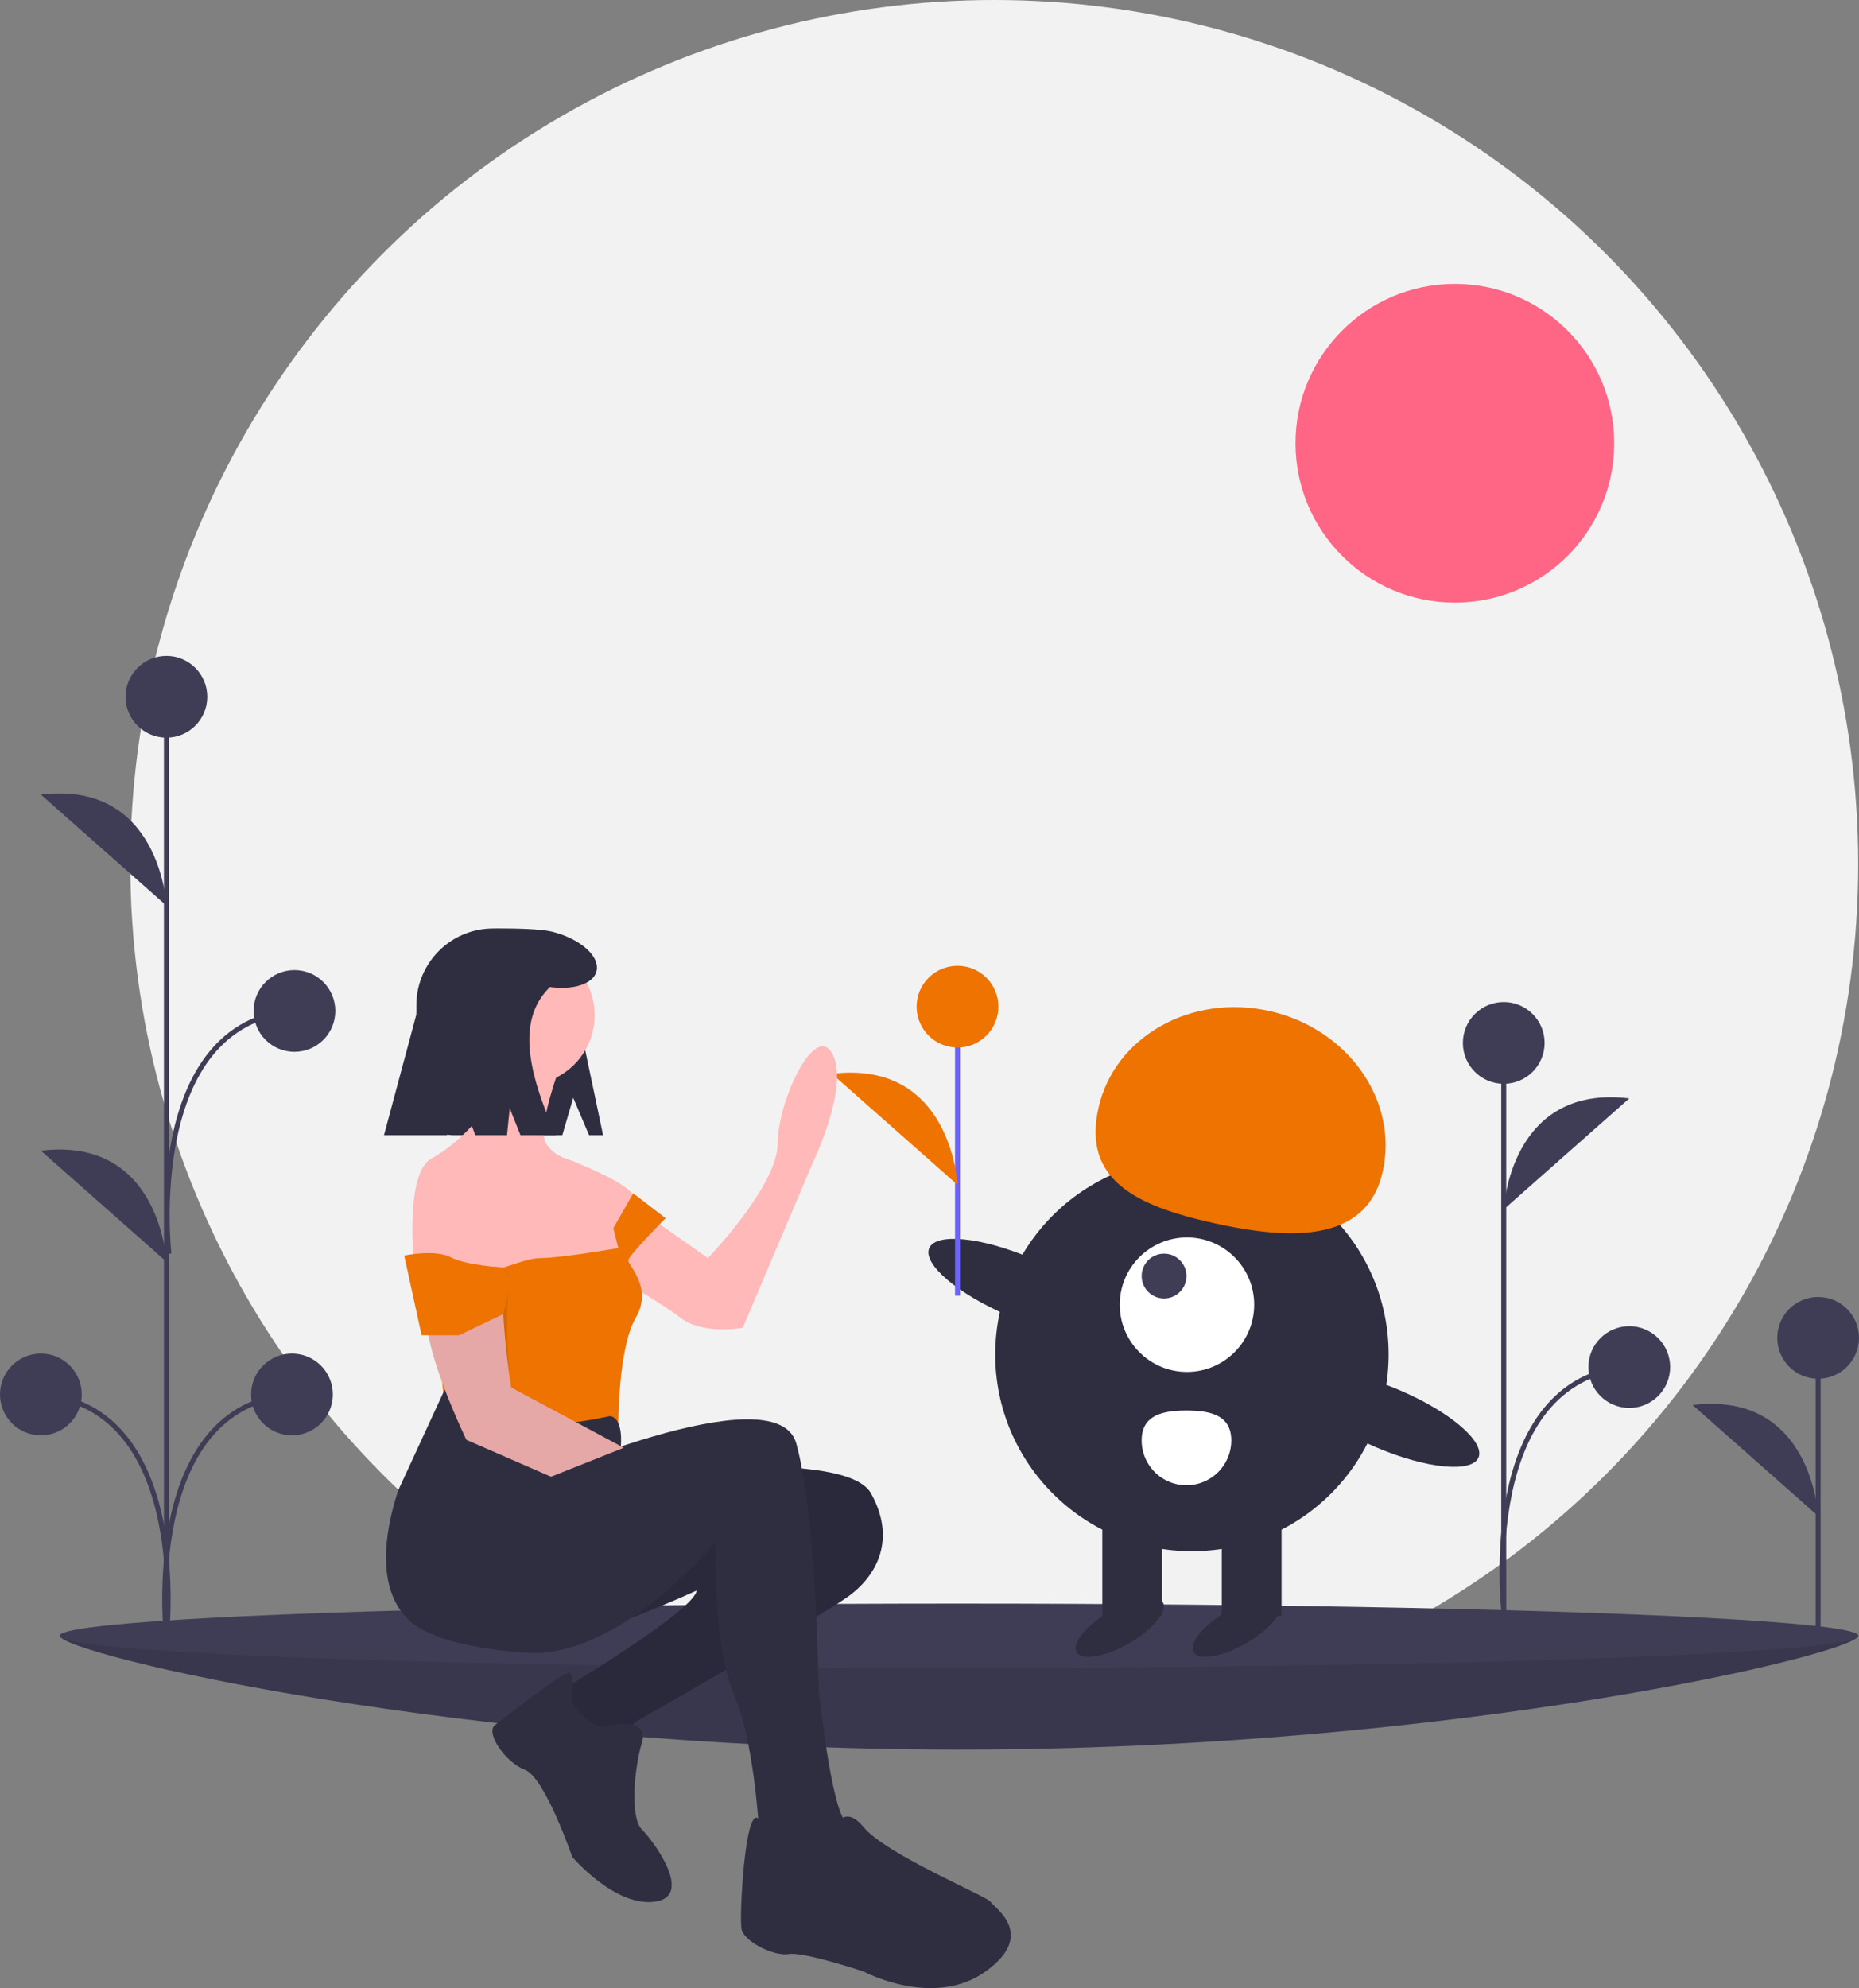 <svg xmlns="http://www.w3.org/2000/svg" id="currentIllo" data-name="Layer 1" width="746.669" height="798.377" viewBox="0 0 746.669 798.377" class="injected-svg DownloadModal__ImageFile-sc-p17csy-5 iIfSkb grid_media" xmlns:xlink="http://www.w3.org/1999/xlink"><rect x="0" y="0" width="746.669" height="798.377" fill="#808080" stroke="none"/><title>different love</title><circle cx="399.345" cy="347" r="347" fill="#f2f2f2"/><g id="f9f9bcf5-f65d-4586-b32b-ca2676d797c4" data-name="ground"><path d="M973.025,707.678c0,7.124-161.706,45.734-361.18,45.734s-361.18-38.61-361.18-45.734S412.371,712.369,611.845,712.369,973.025,700.554,973.025,707.678Z" transform="translate(-226.665 -50.811)" fill="#3f3d56"/><path d="M973.025,707.678c0,7.124-161.706,45.734-361.18,45.734s-361.18-38.61-361.18-45.734S412.371,712.369,611.845,712.369,973.025,700.554,973.025,707.678Z" transform="translate(-226.665 -50.811)" opacity="0.1"/><ellipse cx="385.18" cy="656.867" rx="361.18" ry="12.899" fill="#3f3d56"/></g><line x1="730.252" y1="653.349" x2="730.252" y2="537.255" fill="#3f3d56" stroke="#3f3d56" stroke-miterlimit="10" stroke-width="2"/><circle cx="730.252" cy="537.255" r="16.417" fill="#3f3d56"/><path d="M956.917,659.618s-2.345-50.443-50.424-44.58" transform="translate(-226.665 -50.811)" fill="#3f3d56"/><line x1="66.842" y1="662.004" x2="66.842" y2="280" fill="#3f3d56" stroke="#3f3d56" stroke-miterlimit="10" stroke-width="2"/><circle cx="66.842" cy="279.817" r="16.417" fill="#3f3d56"/><circle cx="16.417" cy="559.982" r="16.417" fill="#3f3d56"/><path d="M293.507,414.488s-2.345-50.443-50.424-44.58" transform="translate(-226.665 -50.811)" fill="#3f3d56"/><path d="M293.507,557.488s-2.345-50.443-50.424-44.58" transform="translate(-226.665 -50.811)" fill="#3f3d56"/><path d="M293.507,708.302s10.554-92.818-50.424-97.509" transform="translate(-226.665 -50.811)" fill="none" stroke="#3f3d56" stroke-miterlimit="10" stroke-width="2"/><circle cx="117.273" cy="559.982" r="16.417" fill="#3f3d56"/><path d="M293.514,708.302s-10.554-92.818,50.424-97.509" transform="translate(-226.665 -50.811)" fill="none" stroke="#3f3d56" stroke-miterlimit="10" stroke-width="2"/><circle cx="118.273" cy="405.982" r="16.417" fill="#3f3d56"/><path d="M294.514,554.302s-10.554-92.818,50.424-97.509" transform="translate(-226.665 -50.811)" fill="none" stroke="#3f3d56" stroke-miterlimit="10" stroke-width="2"/><line x1="603.978" y1="651.004" x2="603.978" y2="418.817" fill="#3f3d56" stroke="#3f3d56" stroke-miterlimit="10" stroke-width="2"/><circle cx="603.978" cy="418.817" r="16.417" fill="#3f3d56"/><path d="M830.644,536.488s2.345-50.443,50.424-44.58" transform="translate(-226.665 -50.811)" fill="#3f3d56"/><path d="M830.644,697.302s-10.554-92.818,50.424-97.509" transform="translate(-226.665 -50.811)" fill="none" stroke="#3f3d56" stroke-miterlimit="10" stroke-width="2"/><circle cx="654.403" cy="548.982" r="16.417" fill="#3f3d56"/><circle cx="584.345" cy="178" r="64" fill="#ff6584"/><circle cx="478.742" cy="543.936" r="79" fill="#2f2e41"/><rect x="717.407" y="656.748" width="24" height="43" transform="translate(1232.149 1305.684) rotate(-180)" fill="#2f2e41"/><rect x="669.407" y="656.748" width="24" height="43" transform="translate(1136.149 1305.684) rotate(-180)" fill="#2f2e41"/><ellipse cx="676.407" cy="704.248" rx="20" ry="7.5" transform="translate(-488.168 381.744) rotate(-30)" fill="#2f2e41"/><ellipse cx="723.407" cy="704.248" rx="20" ry="7.5" transform="translate(-481.871 405.244) rotate(-30)" fill="#2f2e41"/><circle cx="476.742" cy="523.936" r="27" fill="#fff"/><circle cx="467.546" cy="512.436" r="9" fill="#3f3d56"/><path d="M782.04,521.28c6.379-28.568-14.012-57.434-45.544-64.475s-62.265,10.41-68.644,38.978,14.519,39.104,46.051,46.145S775.661,549.848,782.04,521.28Z" transform="translate(-226.665 -50.811)" fill="#ee7300"/><ellipse cx="636.192" cy="567.591" rx="12.4" ry="39.5" transform="translate(-362.608 878.317) rotate(-66.829)" fill="#2f2e41"/><ellipse cx="784.192" cy="620.591" rx="12.4" ry="39.5" transform="translate(-321.567 1046.524) rotate(-66.829)" fill="#2f2e41"/><path d="M721.212,629.248a18,18,0,0,1-36,0c0-9.941,8.059-12,18-12S721.212,619.307,721.212,629.248Z" transform="translate(-226.665 -50.811)" fill="#fff"/><line x1="384.583" y1="520.349" x2="384.583" y2="404.255" fill="none" stroke="#6c63ff" stroke-miterlimit="10" stroke-width="2"/><circle cx="384.583" cy="404.255" r="16.417" fill="#ee7300"/><path d="M611.248,526.618s-2.345-50.443-50.424-44.58" transform="translate(-226.665 -50.811)" fill="#ee7300"/><path d="M456.898,491.673l6.364,15h5.636l-8-38c0-24.391-11.772-45-36.163-45h-0a30.837,30.837,0,0,0-30.836,30.837V491.777a14.896,14.896,0,0,0,14.896,14.896h43.729Z" transform="translate(-226.665 -50.811)" fill="#2f2e41"/><path d="M483.511,642.522s83-10,93,8,3,33-10,42-85,50-85,50l-6,10-13-2-13-12,6-11s50-30,51-38c0,0-46,21-51,17s-61-23-52-34,32-27,32-27Z" transform="translate(-226.665 -50.811)" fill="#2f2e41"/><path d="M483.511,642.522s83-10,93,8,3,33-10,42-85,50-85,50l-6,10-13-2-13-12,6-11s50-30,51-38c0,0-46,21-51,17s-61-23-52-34,32-27,32-27Z" transform="translate(-226.665 -50.811)" opacity="0.1"/><path d="M472.511,743.522s15-3,12,7-5,30,0,35,21,27,5,29-33-18-33-18-11-32-19-35-16-15-12-18,28-22,30-21,1,12,1,12S464.511,747.522,472.511,743.522Z" transform="translate(-226.665 -50.811)" fill="#2f2e41"/><path d="M474.011,530.022l37,26s28-29,28-46,15-49,22-36-8,44-8,44l-28,66s-16,3-25-4-34-21-34-21Z" transform="translate(-226.665 -50.811)" fill="#ffb9b9"/><circle cx="210.845" cy="407.71" r="28" fill="#ffb9b9"/><path d="M452.011,478.022s-10,26-6,32,9,6,13,8c2,1,23,9,23,15a23.864,23.864,0,0,1-3,11l-3,17-25,16-33-4-25-14s-4-37,7-43,24-20,23-25-2-17-2-17Z" transform="translate(-226.665 -50.811)" fill="#ffb9b9"/><path d="M494.011,540.022s-15,15-15,17,10,11,3,23-7,42-7,42l-24,5-45-4-7-69s18,3,22,6,15-4,23-4,31-4,31-4l-2-8,8-14Z" transform="translate(-226.665 -50.811)" fill="#ee7300"/><path d="M497.511,646.522" transform="translate(-226.665 -50.811)" fill="none" stroke="#ffb9b9" stroke-miterlimit="10"/><path d="M437.511,646.522s101-45,109-16,9,99,9,99,5,48,11,53,0,20,0,20l-15,5-14-6-6-16s-2-36-10-54-8-60-7-62c0,0-39,48-77,45s-43.5-11.5-43.5-11.5S412.511,646.522,437.511,646.522Z" transform="translate(-226.665 -50.811)" fill="#2f2e41"/><path d="M560.511,787.522s4-14,13-3,50,28,51,30,19,13-2,28-49,0-49,0-24-8-30-7-18-5-19-10,1.362-48.956,6.681-44.478,11.319,16.478,11.319,16.478S562.511,802.522,560.511,787.522Z" transform="translate(-226.665 -50.811)" fill="#2f2e41"/><path d="M471.511,619.522s5.5-.5,4.5,12.5c0,0-34.5,10.5-40.5,19.5s-32,36-36,55c0,0-29-7-13-57l18.812-40.786S416.511,631.522,471.511,619.522Z" transform="translate(-226.665 -50.811)" fill="#2f2e41"/><path d="M447.973,643.826,414.011,629.022s-16-33-16-49a246.603,246.603,0,0,0-2.125-27.522A35.528,35.528,0,0,1,407.452,521.356c3.531-3.088,7.496-5.334,11.559-5.334,0,0,12,22,10,42s3,50,3,50l45.186,24.184" transform="translate(-226.665 -50.811)" fill="#ffb9b9"/><path d="M447.973,643.826,414.011,629.022s-16-33-16-49c0-8.334,35-33,33-13s1,41,1,41l45.186,24.184" transform="translate(-226.665 -50.811)" opacity="0.1"/><path d="M432.011,565.022l-3.188,13.5-17.812,8.5h-15l-7-32s12.359-2.614,18.68.693,21.163,4.098,21.163,4.098Z" transform="translate(-226.665 -50.811)" fill="#ee7300"/><path d="M448.601,425.01c-5.425-1.375-18.289-1.337-20.171-1.337a34.531,34.531,0,0,0-34.531,34.531l-13,48.469h25.304l4.696-18,6.667,18h12.738l1.095-10.817,4.311,10.817h14.189c-10.626-24.044-16.279-45.961-2.318-59.488,9.427,1.284,17.379-1.241,18.674-6.352C467.747,434.944,459.843,427.86,448.601,425.01Z" transform="translate(-226.665 -50.811)" fill="#2f2e41"/></svg>
